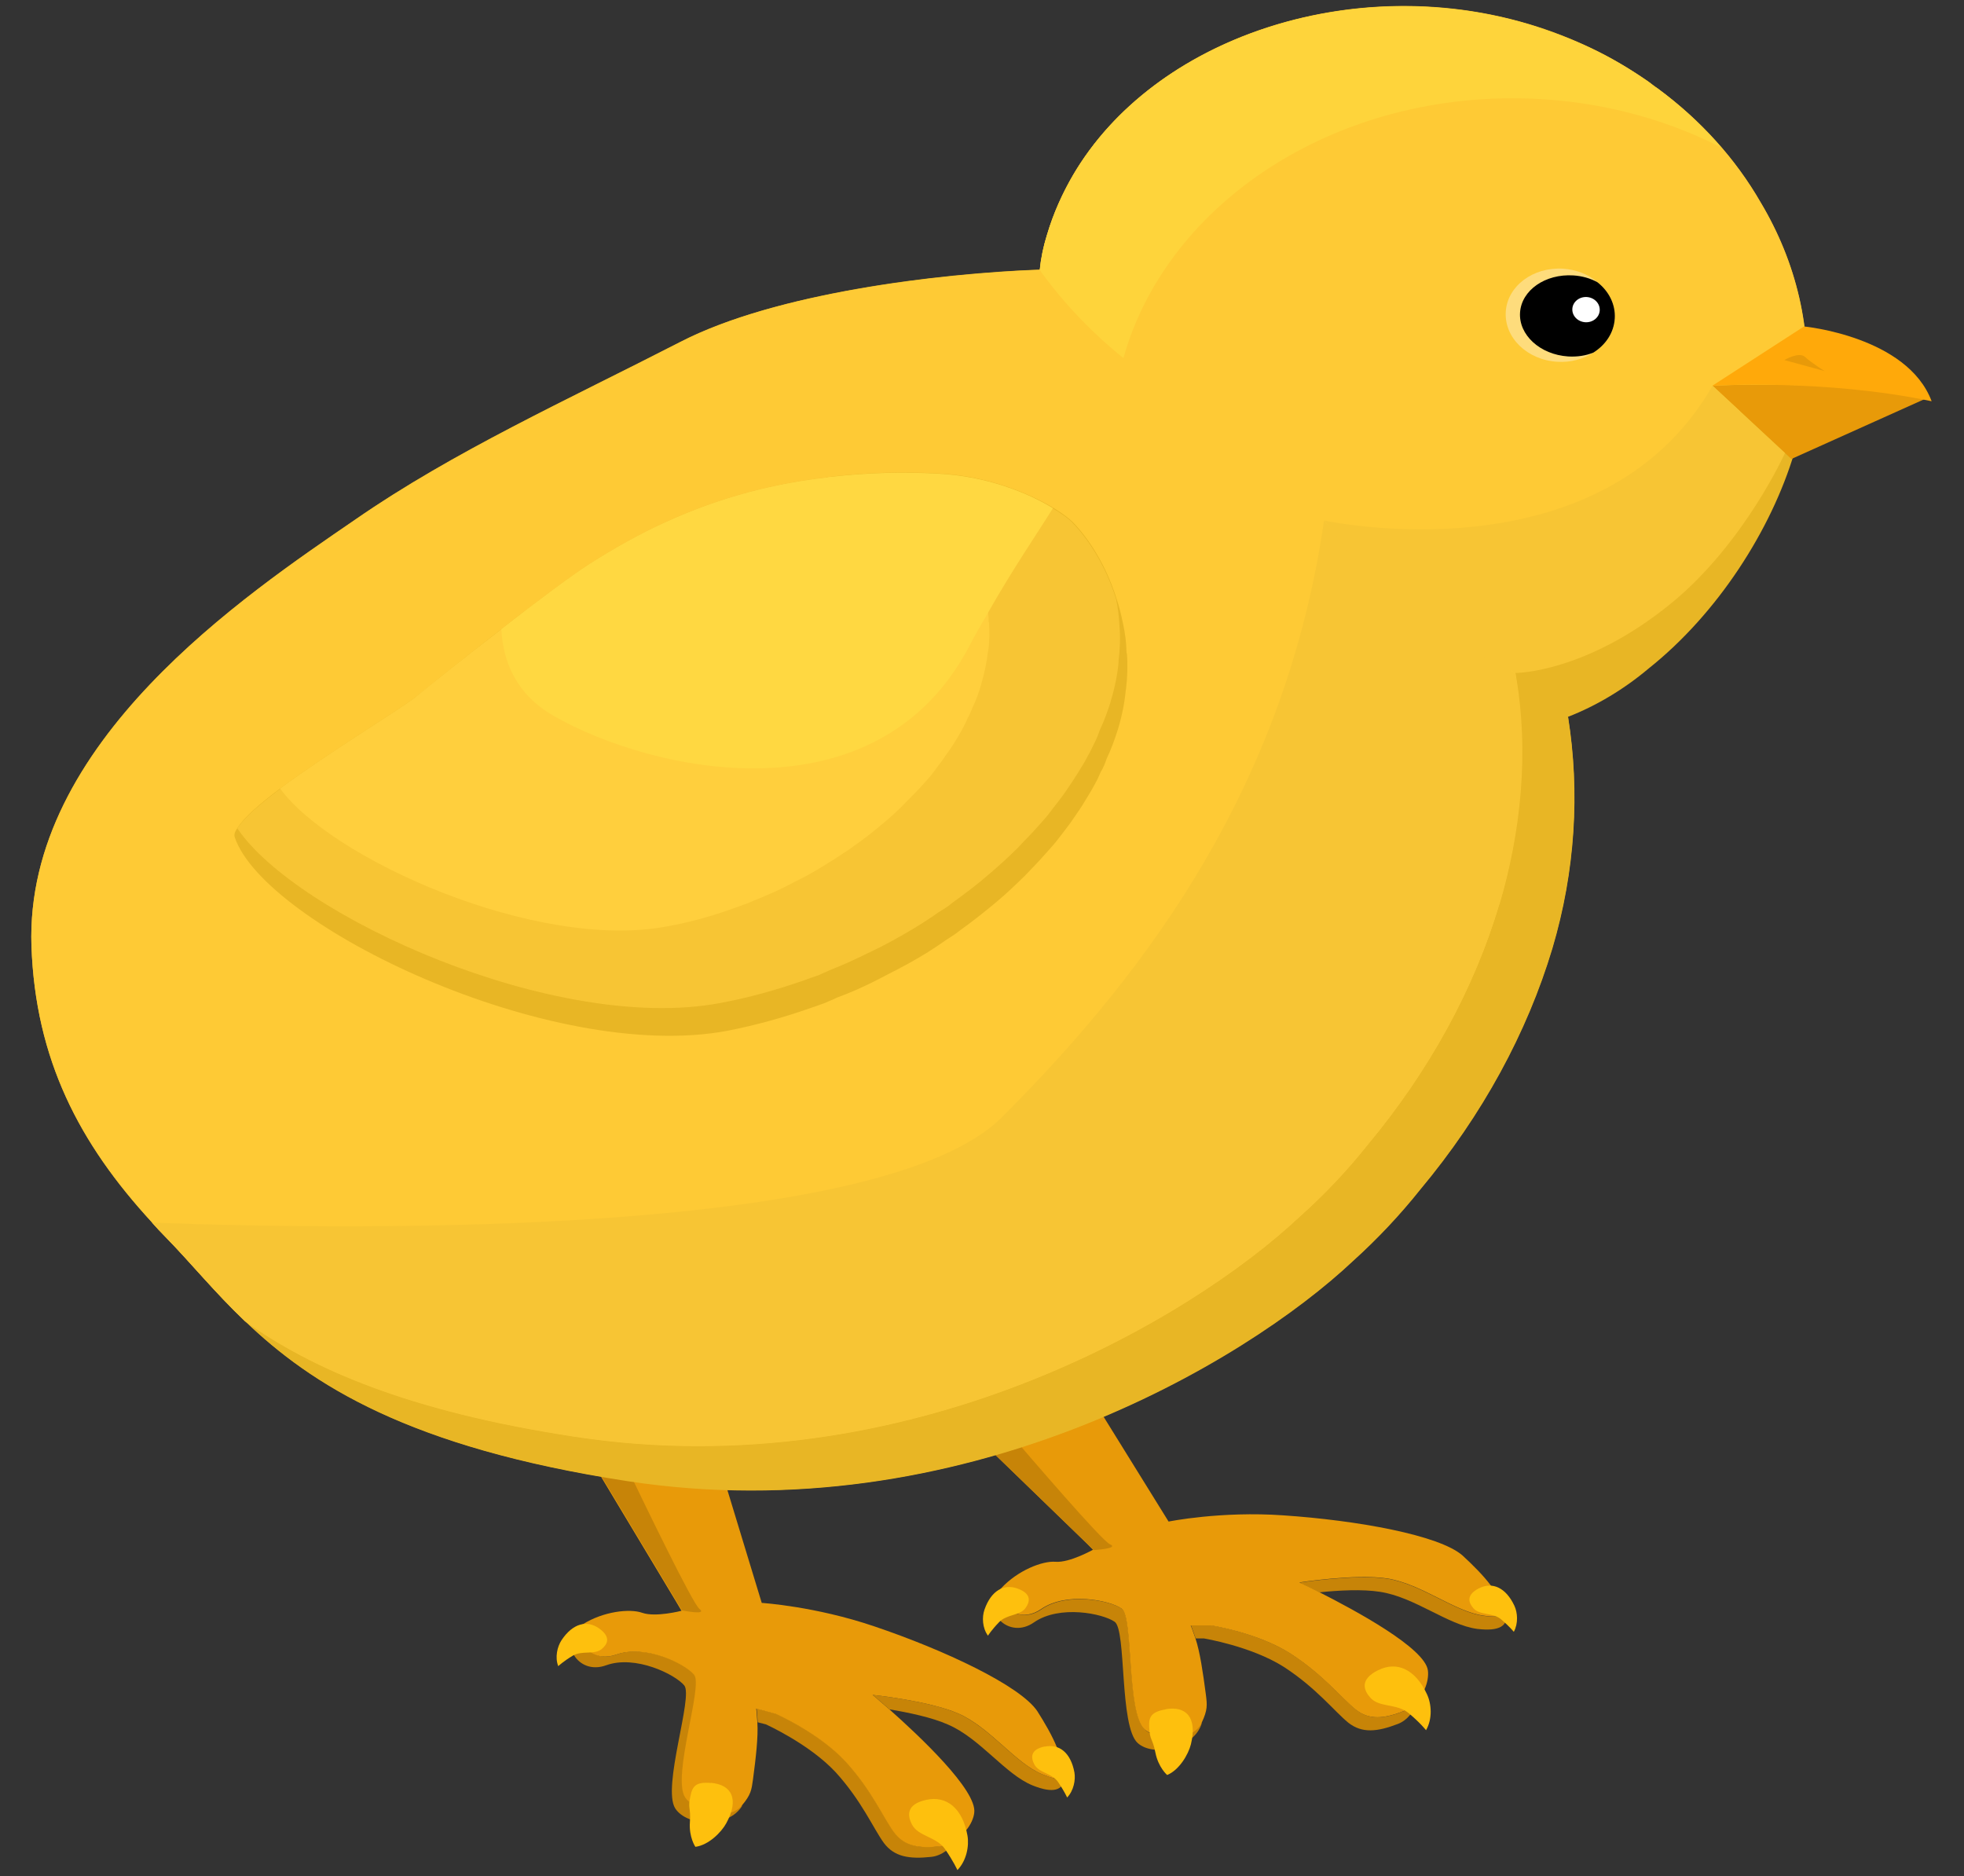 <svg width="67" height="64" viewBox="0 0 67 64" fill="none" xmlns="http://www.w3.org/2000/svg">
<rect x="0" y="0" width="67" height="64" fill="#333333" stroke="none"/>
<path d="M41.001 58.776C40.751 59.649 39.36 59.955 38.811 59.462C38.181 58.888 38.431 55.607 38.026 55.326C37.626 55.045 36.148 54.74 35.275 55.345C34.414 55.95 33.497 54.971 34.065 54.291C34.089 54.266 34.114 54.234 34.139 54.216C34.058 54.821 34.8 55.407 35.524 54.902C36.397 54.297 37.876 54.602 38.275 54.883C38.68 55.164 38.431 58.445 39.061 59.006C39.504 59.412 40.502 59.293 41.001 58.769V58.776Z" fill="#C78408"/>
<path d="M48.38 58.014C48.262 58.351 48.019 58.688 47.682 58.813C46.983 59.081 46.465 59.137 45.997 58.769C45.53 58.389 44.9 57.578 43.789 56.86C42.673 56.156 41.07 55.894 41.07 55.894H40.789C40.695 55.619 40.627 55.444 40.627 55.444H41.319C41.319 55.444 42.922 55.7 44.039 56.417C45.149 57.135 45.785 57.946 46.247 58.314C46.715 58.694 47.233 58.638 47.931 58.357C48.112 58.289 48.268 58.164 48.38 58.008V58.014Z" fill="#C78408"/>
<path d="M51.38 55.076C51.437 55.451 51.168 55.663 50.395 55.569C49.391 55.438 48.255 54.478 47.07 54.303C46.484 54.209 45.648 54.253 45.005 54.322C44.594 54.116 44.326 53.991 44.326 53.991C44.326 53.991 46.24 53.692 47.32 53.854C48.505 54.041 49.64 55.002 50.632 55.126C50.975 55.17 51.224 55.157 51.38 55.083V55.076Z" fill="#C78408"/>
<path d="M51.38 55.076C51.299 55.119 51.187 55.138 51.056 55.144C50.944 55.15 50.794 55.144 50.632 55.119C49.64 54.994 48.505 54.034 47.32 53.847C46.24 53.684 44.325 53.984 44.325 53.984C44.325 53.984 44.6 54.109 45.005 54.315C46.209 54.926 48.611 56.217 48.711 56.984C48.736 57.165 48.698 57.408 48.598 57.627C48.542 57.758 48.467 57.889 48.386 57.995C48.386 57.995 48.384 57.999 48.38 58.007C48.268 58.163 48.118 58.288 47.937 58.357H47.925C47.226 58.637 46.708 58.693 46.24 58.313C45.779 57.945 45.143 57.134 44.032 56.417C42.916 55.699 41.313 55.45 41.313 55.45H40.62C40.62 55.45 40.689 55.618 40.782 55.893C40.938 56.361 41.038 57.059 41.138 57.814C41.182 58.169 41.2 58.332 40.995 58.768C40.926 58.912 40.82 59.024 40.689 59.099C40.352 59.317 39.834 59.336 39.441 59.199C39.367 59.186 39.292 59.155 39.229 59.118V59.105C39.229 59.105 39.186 59.099 39.167 59.08C39.13 59.062 39.092 59.03 39.048 58.999C38.418 58.438 38.674 55.15 38.262 54.876C37.863 54.595 36.385 54.29 35.512 54.895C35.212 55.1 34.907 55.132 34.663 55.038C34.314 54.913 34.089 54.564 34.127 54.209C34.133 54.196 34.145 54.196 34.152 54.184C34.719 53.572 35.562 53.242 36.011 53.279C36.491 53.316 37.289 52.867 37.289 52.867L37.065 52.643L33.335 49.031L33.821 48.819L34.22 48.638L37.065 47.391L39.865 51.907C39.865 51.907 41.65 51.545 43.777 51.695C46.284 51.863 49.104 52.368 49.896 53.067C50.239 53.385 50.594 53.734 50.856 54.084C51.143 54.446 51.337 54.801 51.368 55.063L51.38 55.076Z" fill="#E89A09"/>
<path d="M50.451 54.185C50.906 53.954 51.368 54.154 51.661 54.777C51.773 55.014 51.798 55.382 51.642 55.669C51.642 55.669 51.499 55.488 51.212 55.245C50.925 55.002 50.482 55.114 50.264 54.865C50.102 54.678 50.002 54.416 50.451 54.185Z" fill="#FEC00D"/>
<path d="M34.726 54.197C34.245 54.016 33.809 54.266 33.584 54.914C33.497 55.164 33.509 55.532 33.703 55.8C33.703 55.8 33.828 55.6 34.09 55.332C34.352 55.064 34.801 55.12 34.988 54.852C35.131 54.652 35.206 54.378 34.726 54.197Z" fill="#FEC00D"/>
<path d="M47.014 56.979C47.644 56.661 48.28 56.935 48.679 57.796C48.835 58.127 48.873 58.632 48.648 59.025C48.648 59.025 48.449 58.769 48.049 58.438C47.65 58.108 47.045 58.258 46.746 57.914C46.521 57.659 46.378 57.297 47.008 56.979H47.014Z" fill="#FEC00D"/>
<path d="M39.766 58.308C40.458 58.189 40.851 58.582 40.627 59.505C40.539 59.855 40.227 60.385 39.816 60.553C39.816 60.553 39.516 60.297 39.416 59.792C39.317 59.287 39.223 59.381 39.204 58.925C39.186 58.588 39.254 58.401 39.766 58.314V58.308Z" fill="#FEC00D"/>
<path d="M37.302 52.88L37.078 52.655L33.347 49.043L33.834 48.831L34.233 48.65C35.187 49.767 37.589 52.562 37.863 52.68C38.206 52.83 37.302 52.88 37.302 52.88Z" fill="#C78408"/>
<path d="M61.573 13.632C61.511 14.237 61.392 14.842 61.211 15.447C60.425 18.073 58.598 20.93 56.246 22.802C55.41 23.507 54.468 24.074 53.489 24.455C53.894 27 53.738 29.701 52.952 32.346C52.092 35.215 50.57 38.028 48.443 40.573C47.756 41.434 46.989 42.251 46.153 43.006C42.461 46.486 32.798 52.263 21.396 50.516C13.935 49.375 10.604 47.216 8.359 45.064C7.317 44.072 6.512 43.075 5.645 42.189C5.483 42.026 5.333 41.864 5.184 41.696C2.701 39.001 1.21 36.132 1.073 32.271C0.842 25.328 8.377 20.288 12.126 17.718C15.476 15.398 19.375 13.632 23.211 11.661C26.448 9.996 32 9.322 35.474 9.197C35.512 8.817 35.593 8.411 35.724 7.993C37.533 1.936 45.342 -1.214 52.154 0.82C53.676 1.275 55.042 1.949 56.24 2.791C56.34 2.86 56.439 2.934 56.545 3.016C58.011 4.095 59.203 5.417 60.057 6.902C61.28 8.948 61.841 11.281 61.579 13.632H61.573Z" fill="#E8B625"/>
<path d="M61.573 13.633C60.606 13.564 59.552 13.421 59.402 13.938C58.616 16.565 56.801 19.422 54.437 21.293C53.601 21.998 52.659 22.565 51.692 22.946C51.724 23.158 51.755 23.383 51.786 23.601C51.798 23.719 51.817 23.85 51.817 23.975C52.042 26.214 51.83 28.547 51.15 30.837C50.301 33.706 48.767 36.519 46.646 39.064C45.96 39.925 45.193 40.742 44.344 41.497C40.651 44.978 30.989 50.754 19.599 49.007C13.885 48.14 10.598 46.668 8.359 45.071C7.317 44.079 6.512 43.081 5.645 42.196C5.483 42.033 5.333 41.871 5.184 41.703C2.701 39.008 1.21 36.139 1.073 32.278C0.842 25.335 8.377 20.295 12.126 17.725C15.476 15.404 19.375 13.639 23.211 11.668C25.955 10.252 30.359 9.56 33.746 9.304C34.364 9.254 34.938 9.223 35.474 9.204C35.512 8.823 35.593 8.418 35.724 8C35.936 7.283 36.241 6.609 36.609 5.973C39.367 1.27 46.147 -0.964 52.154 0.827C52.89 1.051 53.589 1.319 54.256 1.631C54.961 1.962 55.616 2.355 56.246 2.792C56.327 2.86 56.427 2.941 56.552 3.016C58.017 4.095 59.209 5.418 60.063 6.902C61.286 8.948 61.847 11.281 61.585 13.633H61.573Z" fill="#FECA35"/>
<path d="M25.325 61.594C24.864 62.374 23.435 62.311 23.036 61.694C22.575 60.976 23.66 57.87 23.342 57.496C23.03 57.121 21.676 56.448 20.678 56.81C19.686 57.171 19.056 55.992 19.78 55.475C19.811 55.456 19.842 55.437 19.874 55.425C19.643 55.992 20.204 56.747 21.034 56.441C22.032 56.08 23.386 56.753 23.697 57.128C24.022 57.502 22.93 60.608 23.392 61.313C23.716 61.819 24.714 61.962 25.332 61.588L25.325 61.594Z" fill="#C78408"/>
<path d="M32.648 62.754C32.449 63.047 32.124 63.309 31.769 63.346C31.02 63.427 30.509 63.346 30.153 62.872C29.798 62.386 29.399 61.438 28.507 60.458C27.608 59.491 26.124 58.824 26.124 58.824L25.849 58.755C25.831 58.462 25.812 58.281 25.812 58.281L26.479 58.462C26.479 58.462 27.964 59.117 28.862 60.096C29.748 61.076 30.153 62.024 30.509 62.498C30.864 62.984 31.376 63.066 32.124 62.972C32.318 62.953 32.499 62.872 32.648 62.748V62.754Z" fill="#C78408"/>
<path d="M36.304 60.684C36.267 61.058 35.948 61.201 35.225 60.908C34.289 60.528 33.441 59.305 32.337 58.831C31.794 58.588 30.977 58.419 30.341 58.313C29.997 58.007 29.767 57.82 29.767 57.82C29.767 57.82 31.694 58.02 32.692 58.457C33.79 58.943 34.638 60.16 35.568 60.534C35.892 60.665 36.136 60.715 36.304 60.684Z" fill="#C78408"/>
<path d="M36.304 60.683C36.21 60.702 36.104 60.696 35.973 60.664C35.861 60.646 35.724 60.596 35.568 60.533C34.638 60.159 33.79 58.937 32.692 58.456C31.694 58.02 29.767 57.82 29.767 57.82C29.767 57.82 29.997 58.013 30.34 58.313C31.351 59.211 33.341 61.076 33.235 61.843C33.216 62.024 33.116 62.249 32.96 62.436C32.867 62.548 32.767 62.66 32.655 62.742C32.655 62.742 32.651 62.746 32.642 62.754C32.492 62.873 32.318 62.954 32.124 62.979H32.112C31.363 63.072 30.852 62.991 30.496 62.505C30.141 62.031 29.742 61.082 28.85 60.103C27.951 59.124 26.467 58.469 26.467 58.469L25.799 58.288C25.799 58.288 25.818 58.469 25.837 58.762C25.868 59.255 25.787 59.953 25.687 60.708C25.637 61.064 25.619 61.226 25.307 61.594C25.207 61.712 25.076 61.794 24.926 61.837C24.546 61.956 24.04 61.85 23.697 61.613C23.629 61.581 23.566 61.532 23.516 61.482V61.469C23.516 61.469 23.479 61.45 23.466 61.432C23.435 61.401 23.404 61.363 23.373 61.319C22.911 60.614 23.997 57.502 23.678 57.134C23.367 56.76 22.013 56.086 21.015 56.448C20.672 56.566 20.366 56.516 20.154 56.367C19.849 56.154 19.718 55.761 19.849 55.431C19.861 55.419 19.867 55.419 19.88 55.412C20.585 54.969 21.483 54.87 21.907 55.019C22.362 55.181 23.248 54.951 23.248 54.951L23.086 54.676L20.41 50.222L20.934 50.141L21.371 50.073L24.439 49.599L25.986 54.682C25.986 54.682 27.802 54.795 29.823 55.481C32.206 56.285 34.8 57.502 35.387 58.375C35.636 58.768 35.892 59.205 36.054 59.604C36.235 60.028 36.335 60.421 36.297 60.683H36.304Z" fill="#E89A09"/>
<path d="M35.636 59.586C36.136 59.48 36.528 59.792 36.653 60.465C36.697 60.721 36.628 61.089 36.404 61.32C36.404 61.32 36.31 61.108 36.098 60.796C35.886 60.484 35.431 60.484 35.281 60.184C35.169 59.966 35.137 59.685 35.636 59.58V59.586Z" fill="#FEC00D"/>
<path d="M20.441 55.555C20.023 55.255 19.537 55.38 19.156 55.954C19.013 56.172 18.925 56.534 19.044 56.84C19.044 56.84 19.212 56.678 19.537 56.484C19.861 56.291 20.273 56.466 20.529 56.254C20.716 56.098 20.859 55.854 20.441 55.555Z" fill="#FEC00D"/>
<path d="M31.601 61.4C32.287 61.251 32.836 61.681 33.004 62.617C33.066 62.972 32.973 63.477 32.661 63.796C32.661 63.796 32.53 63.502 32.237 63.078C31.944 62.654 31.314 62.648 31.108 62.236C30.952 61.931 30.914 61.55 31.601 61.4Z" fill="#FEC00D"/>
<path d="M24.253 60.82C24.951 60.882 25.232 61.363 24.776 62.199C24.602 62.517 24.165 62.947 23.722 63.003C23.722 63.003 23.498 62.679 23.535 62.161C23.573 61.643 23.454 61.712 23.554 61.269C23.622 60.939 23.735 60.776 24.259 60.826L24.253 60.82Z" fill="#FEC00D"/>
<path d="M23.267 54.943L23.105 54.669L20.429 50.215L20.953 50.134L21.389 50.065C22.026 51.388 23.629 54.706 23.86 54.887C24.153 55.118 23.267 54.937 23.267 54.937V54.943Z" fill="#C78408"/>
<path d="M52.959 32.357C52.098 35.226 50.576 38.04 48.449 40.585C47.763 41.446 46.995 42.263 46.16 43.017C42.467 46.498 32.804 52.274 21.402 50.528C13.941 49.386 10.611 47.228 8.365 45.076C10.604 46.673 13.898 48.145 19.605 49.012C31.002 50.758 40.658 44.982 44.351 41.502C45.199 40.747 45.966 39.93 46.652 39.069C48.773 36.524 50.308 33.711 51.156 30.841C51.873 28.421 52.067 25.957 51.792 23.605C52.329 23.917 52.903 24.198 53.495 24.466C53.901 27.011 53.745 29.712 52.959 32.357Z" fill="#E8B625"/>
<path d="M51.15 30.842C50.301 33.712 48.767 36.525 46.646 39.07C45.96 39.931 45.193 40.748 44.344 41.503C40.651 44.983 30.989 50.76 19.599 49.013C13.885 48.146 10.598 46.674 8.359 45.077C7.317 44.085 6.512 43.087 5.645 42.201C5.483 42.039 5.333 41.877 5.184 41.709C12.513 41.983 30.122 42.17 34.177 38.116C39.335 32.969 43.883 26.613 45.168 17.762C45.168 17.762 47.426 20.575 51.699 22.958C52.185 25.671 51.873 28.428 51.156 30.849L51.15 30.842Z" fill="#F7C534"/>
<path d="M38.406 23.525C38.369 23.962 38.275 24.424 38.132 24.898L38.119 24.935C38.019 25.247 37.907 25.559 37.757 25.871C37.707 26.02 37.639 26.195 37.545 26.345C37.495 26.463 37.433 26.607 37.364 26.725C37.252 26.937 37.133 27.131 37.002 27.343C36.89 27.536 36.759 27.717 36.628 27.91C36.478 28.135 36.316 28.335 36.142 28.565C35.992 28.765 35.817 28.958 35.636 29.158C35.437 29.389 35.194 29.632 34.963 29.875C34.651 30.181 34.339 30.48 34.002 30.761C33.597 31.104 33.172 31.435 32.723 31.759C32.592 31.871 32.418 31.971 32.268 32.071C32.068 32.215 31.863 32.345 31.663 32.476C31.22 32.751 30.765 33 30.278 33.244C29.916 33.437 29.555 33.618 29.168 33.786C28.956 33.88 28.744 33.961 28.544 34.036C28.413 34.105 28.282 34.148 28.151 34.211C27.989 34.273 27.827 34.329 27.658 34.385C26.723 34.716 25.762 34.978 24.814 35.165C18.776 36.294 9.02 31.559 8.009 28.565C7.978 28.472 8.009 28.372 8.103 28.241C8.315 27.898 8.87 27.411 9.556 26.9C11.184 25.69 13.586 24.236 14.16 23.794C14.665 23.382 18.57 20.238 20.142 19.221C20.971 18.697 21.826 18.211 22.724 17.805C24.652 16.926 26.529 16.47 28.257 16.283C28.27 16.271 28.276 16.271 28.276 16.271C29.617 16.108 30.89 16.09 32 16.152C34.339 16.265 36.148 17.356 36.603 17.818C37.127 18.36 37.726 19.259 38.088 20.419C38.181 20.693 38.25 20.974 38.312 21.28C38.381 21.591 38.425 21.916 38.431 22.278L38.443 22.29C38.475 22.683 38.462 23.095 38.412 23.519L38.406 23.525Z" fill="#E8B625"/>
<path d="M38.163 22.558C38.125 23.001 38.032 23.456 37.888 23.93L37.876 23.98C37.776 24.292 37.664 24.604 37.514 24.916C37.464 25.066 37.395 25.241 37.314 25.39C37.252 25.509 37.196 25.652 37.121 25.764C37.021 25.977 36.89 26.17 36.759 26.388C36.647 26.569 36.516 26.762 36.385 26.956C36.235 27.18 36.073 27.38 35.898 27.605C35.749 27.817 35.574 28.01 35.393 28.21C35.194 28.441 34.95 28.671 34.719 28.927C34.408 29.233 34.096 29.52 33.759 29.806C33.353 30.162 32.929 30.48 32.48 30.805C32.349 30.917 32.175 31.029 32.025 31.116C31.825 31.26 31.619 31.391 31.42 31.522C30.977 31.796 30.521 32.058 30.047 32.302C29.673 32.483 29.311 32.663 28.925 32.838C28.712 32.932 28.5 33.019 28.301 33.1C28.17 33.162 28.039 33.212 27.908 33.275C27.746 33.325 27.584 33.387 27.415 33.449C26.479 33.774 25.519 34.042 24.571 34.217C18.95 35.277 10.105 31.247 8.097 28.259C8.309 27.916 8.864 27.43 9.55 26.918C11.178 25.708 13.58 24.255 14.154 23.812C14.428 23.581 15.726 22.54 17.11 21.473C18.239 20.593 19.431 19.695 20.136 19.24C20.965 18.716 21.82 18.229 22.718 17.824C24.645 16.944 26.523 16.489 28.251 16.302C28.263 16.289 28.27 16.289 28.27 16.289C29.611 16.127 30.883 16.108 31.994 16.171C33.678 16.252 35.094 16.838 35.917 17.343C36.242 17.537 36.472 17.705 36.591 17.836C37.115 18.379 37.714 19.277 38.075 20.437C38.138 20.718 38.169 21.011 38.188 21.323V21.342C38.225 21.735 38.206 22.14 38.157 22.564L38.163 22.558Z" fill="#F7C534"/>
<path d="M33.703 22.221C33.665 22.577 33.59 22.945 33.478 23.319L33.466 23.369C33.397 23.612 33.303 23.874 33.185 24.118C33.135 24.236 33.085 24.38 33.01 24.498C32.973 24.61 32.911 24.71 32.861 24.81C32.78 24.972 32.68 25.134 32.58 25.303C32.486 25.446 32.387 25.608 32.268 25.758C32.156 25.933 32.025 26.101 31.888 26.282C31.769 26.457 31.626 26.607 31.482 26.769C31.308 26.962 31.12 27.149 30.927 27.343C30.696 27.592 30.434 27.829 30.16 28.06C29.835 28.334 29.505 28.603 29.131 28.858C29.012 28.952 28.887 29.033 28.769 29.108C28.594 29.22 28.438 29.332 28.263 29.432C27.92 29.657 27.546 29.869 27.166 30.056C26.872 30.206 26.579 30.362 26.267 30.493C26.093 30.561 25.937 30.642 25.762 30.705C25.662 30.742 25.562 30.798 25.45 30.836C25.319 30.873 25.188 30.936 25.045 30.979C24.296 31.254 23.523 31.466 22.756 31.603C18.302 32.451 11.303 29.301 9.556 26.9C11.184 25.689 13.586 24.236 14.16 23.793C14.434 23.562 15.732 22.521 17.117 21.454C18.246 20.575 19.437 19.676 20.142 19.221C20.971 18.697 21.826 18.21 22.724 17.805C24.652 16.925 26.529 16.47 28.257 16.283C28.27 16.27 28.276 16.27 28.276 16.27C28.369 16.283 28.457 16.283 28.538 16.283C30.434 16.377 31.888 17.262 32.243 17.637C32.78 18.179 33.385 19.152 33.628 20.412C33.665 20.575 33.69 20.737 33.709 20.899C33.721 20.999 33.728 21.111 33.728 21.223L33.74 21.236C33.759 21.56 33.759 21.884 33.709 22.228L33.703 22.221Z" fill="#FFCF3D"/>
<path d="M58.691 5.017C56.633 3.969 54.2 3.352 51.605 3.352C45.155 3.352 39.747 7.125 38.325 12.216C37.233 11.336 36.267 10.325 35.468 9.209C35.505 8.828 35.587 8.423 35.718 8.005C35.93 7.288 36.235 6.614 36.603 5.978C39.36 1.274 46.141 -0.959 52.148 0.832C52.884 1.056 53.583 1.324 54.25 1.636C54.955 1.967 55.61 2.36 56.24 2.796C56.321 2.865 56.421 2.946 56.545 3.021C57.35 3.614 58.08 4.294 58.697 5.017H58.691Z" fill="#FED43B"/>
<path d="M65.702 13.594L61.111 15.658L58.417 13.157C58.417 13.157 62.739 12.939 65.696 13.594H65.702Z" fill="#E89A09"/>
<path d="M65.896 13.688C62.247 12.921 58.417 13.158 58.417 13.158L61.542 11.137C61.542 11.137 65.066 11.473 65.896 13.688Z" fill="#FFA90A"/>
<path d="M60.868 12.284C60.868 12.284 61.373 11.985 61.579 12.178C61.785 12.372 62.247 12.659 62.247 12.659L60.874 12.284H60.868Z" fill="#E89A09"/>
<path d="M55.086 10.869C55.055 11.356 54.774 11.767 54.356 12.029C54.013 12.248 53.589 12.372 53.121 12.341C52.098 12.279 51.312 11.518 51.368 10.632C51.424 9.759 52.297 9.104 53.321 9.166C53.776 9.197 54.188 9.36 54.487 9.622C54.88 9.927 55.111 10.383 55.08 10.863L55.086 10.869Z" fill="#FEDC7C"/>
<path d="M55.086 10.868C55.055 11.355 54.774 11.767 54.356 12.029C54.094 12.135 53.807 12.178 53.495 12.16C52.535 12.097 51.805 11.424 51.855 10.663C51.904 9.902 52.715 9.334 53.676 9.396C53.975 9.415 54.256 9.496 54.493 9.627C54.886 9.933 55.117 10.388 55.086 10.868Z" fill="black"/>
<path d="M54.573 10.593C54.588 10.355 54.392 10.15 54.134 10.133C53.876 10.117 53.654 10.296 53.639 10.533C53.624 10.771 53.821 10.976 54.079 10.993C54.337 11.009 54.558 10.83 54.573 10.593Z" fill="white"/>
<path d="M45.168 17.755C45.168 17.755 54.599 19.826 58.423 13.158L60.893 15.454C60.893 15.454 59.527 18.498 57.063 20.538C54.131 22.958 51.705 22.958 51.705 22.958C51.705 22.958 48.705 21.448 47.725 20.669C46.746 19.889 45.18 17.762 45.18 17.762L45.168 17.755Z" fill="#F7C534"/>
<path d="M35.923 17.332C35.356 18.242 34.563 19.39 33.703 20.906C33.491 21.268 33.266 21.654 33.054 22.066C29.898 28.048 22.238 26.345 18.882 24.418C17.603 23.682 17.154 22.559 17.104 21.461C18.233 20.582 19.424 19.683 20.129 19.228C20.959 18.704 21.814 18.218 22.712 17.812C24.639 16.933 26.517 16.477 28.245 16.29C28.257 16.277 28.263 16.277 28.263 16.277C29.605 16.115 30.877 16.097 31.987 16.159C33.672 16.24 35.087 16.826 35.911 17.332H35.923Z" fill="#FFD841"/>
</svg>
